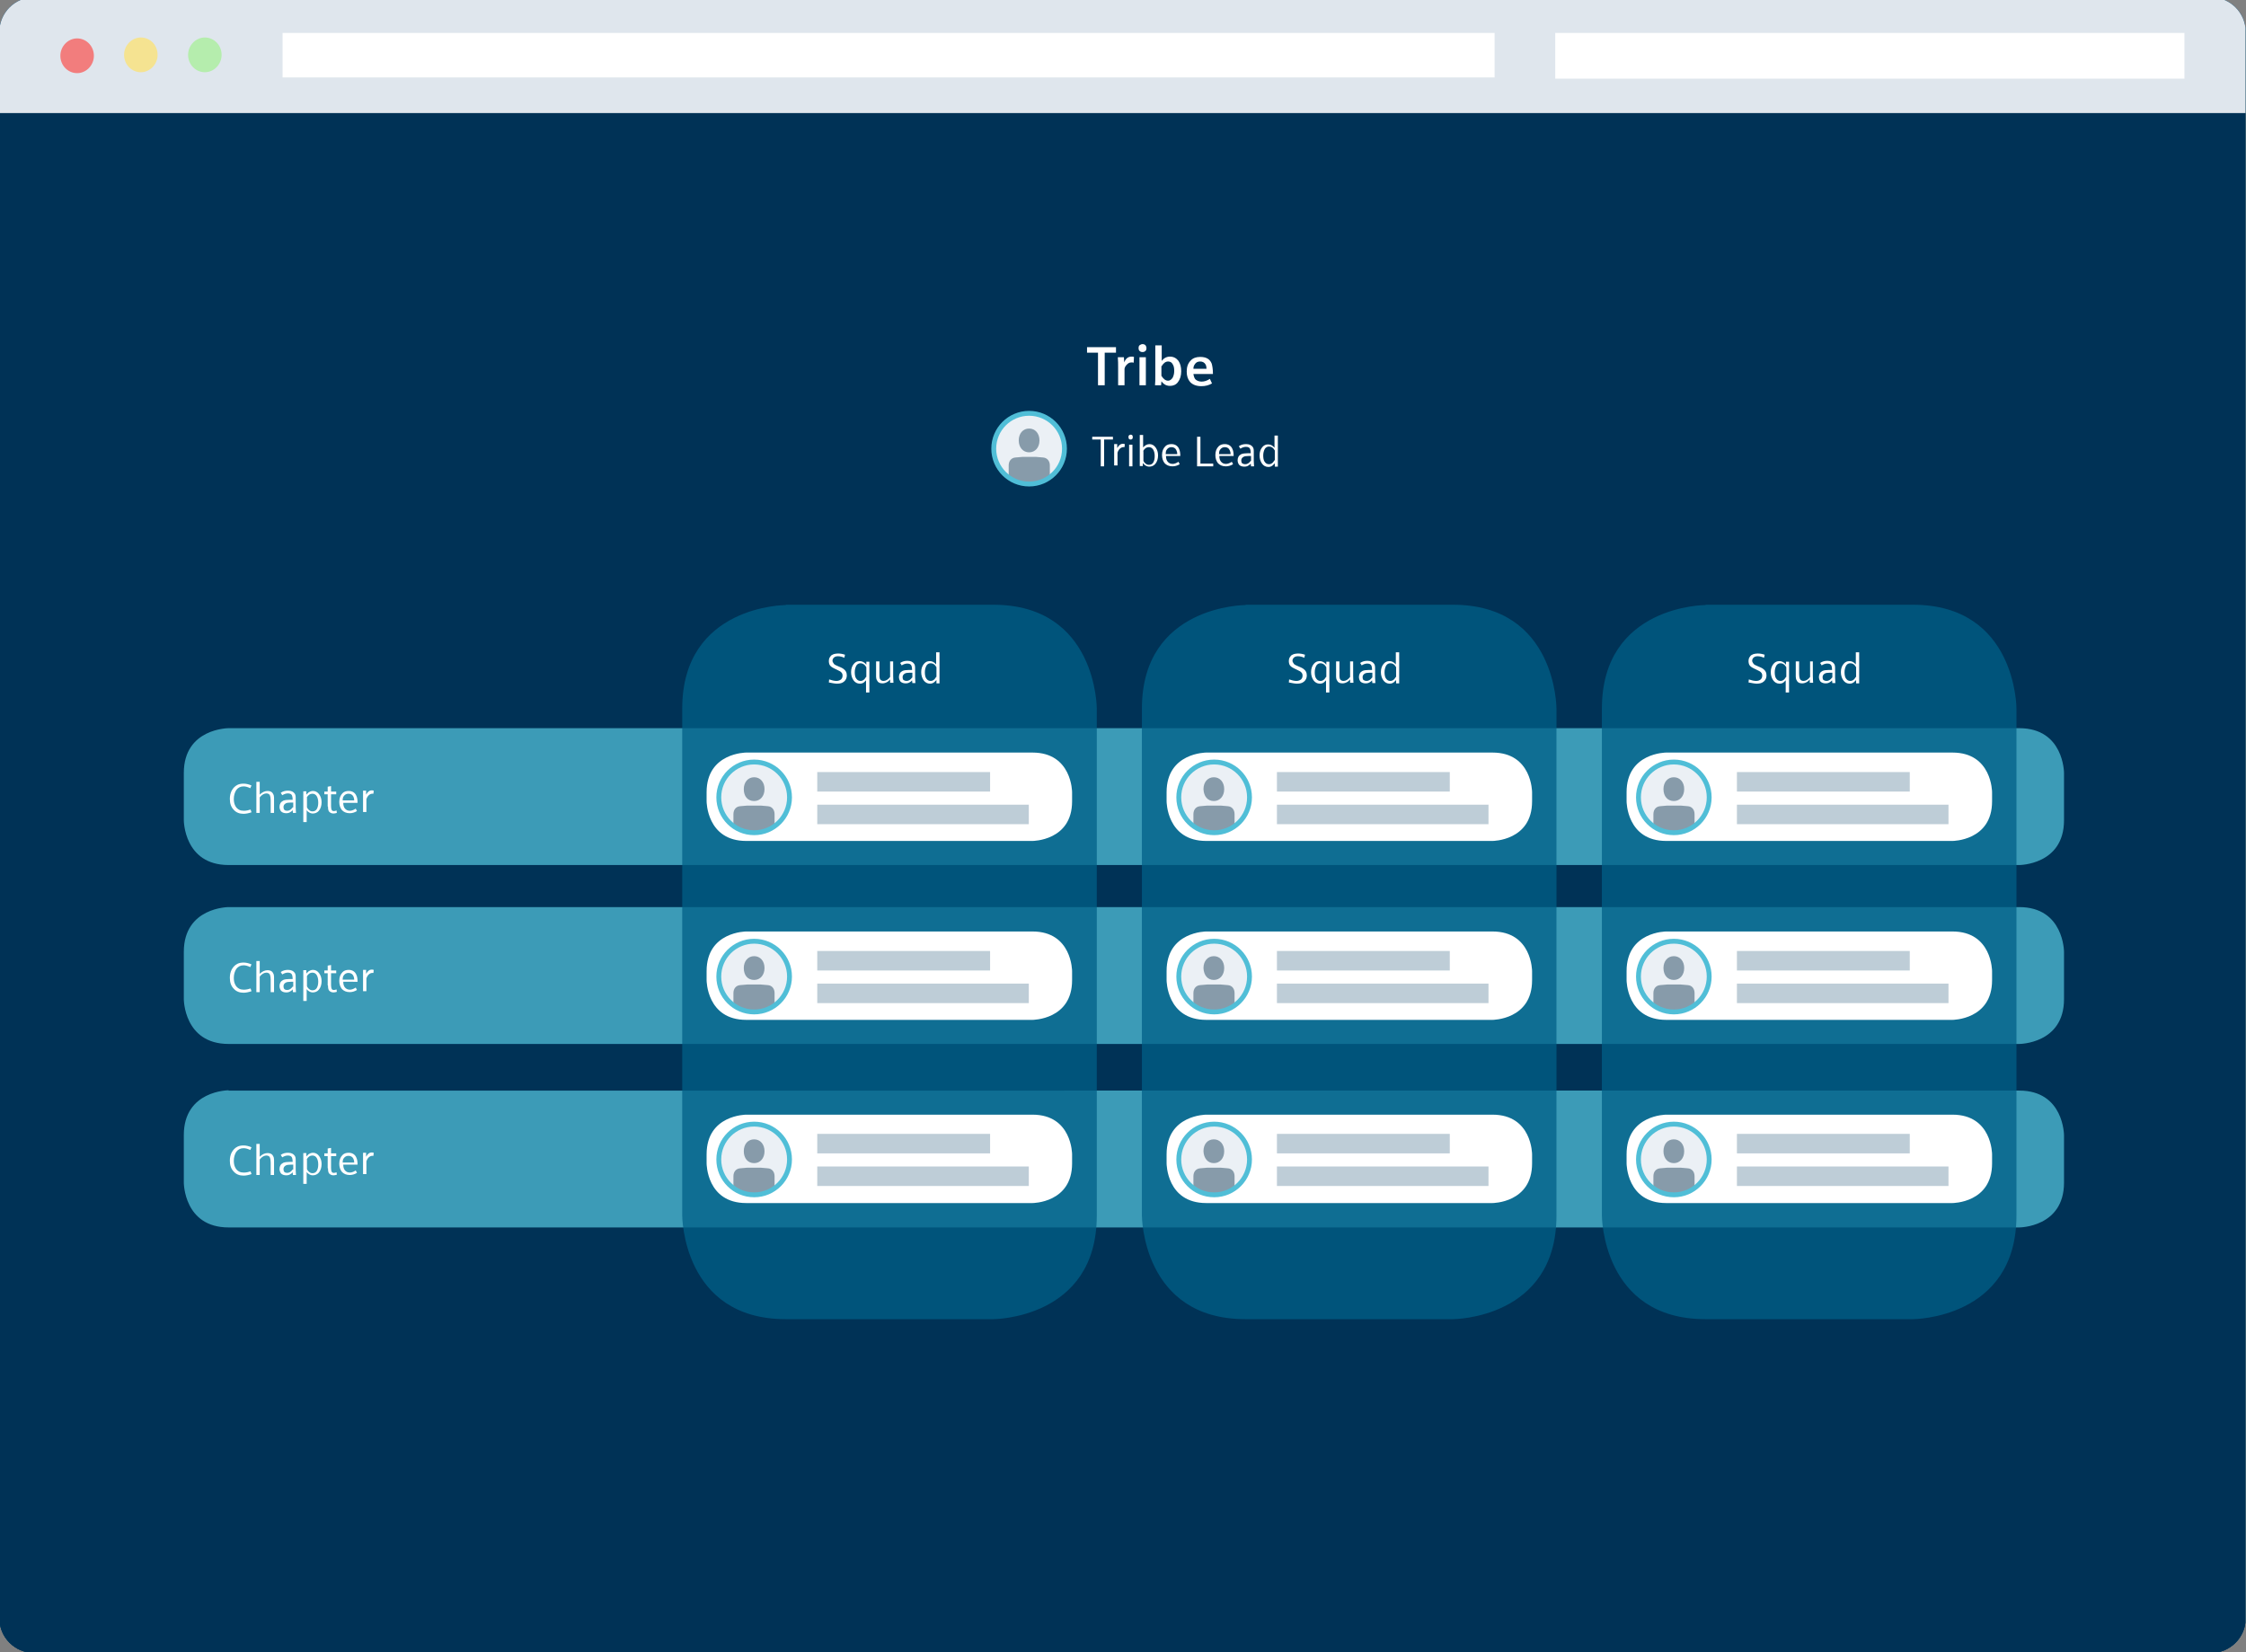 <?xml version="1.0" encoding="utf-8"?>
<!-- Generator: Adobe Illustrator 18.0.0, SVG Export Plug-In . SVG Version: 6.00 Build 0)  -->
<!DOCTYPE svg PUBLIC "-//W3C//DTD SVG 1.0//EN" "http://www.w3.org/TR/2001/REC-SVG-20010904/DTD/svg10.dtd">
<svg version="1.0" id="Ebene_1" xmlns="http://www.w3.org/2000/svg" xmlns:xlink="http://www.w3.org/1999/xlink" x="0px" y="0px"
	 viewBox="0.1 0 736.8 542" enable-background="new 0.1 0 736.8 542" xml:space="preserve">
<rect x="0.1" y="0" width="736.8" height="542" fill="#808080" stroke="none"/>
<g>
	<defs>
		<rect id="SVGID_1_" x="-0.1" y="-0.9" width="736.8" height="543.1"/>
	</defs>
	<clipPath id="SVGID_2_">
		<use xlink:href="#SVGID_1_"  overflow="visible"/>
	</clipPath>
	<g clip-path="url(#SVGID_2_)">
		<defs>
			<rect id="SVGID_3_" x="-0.1" y="-0.9" width="736.8" height="543.1"/>
		</defs>
		<clipPath id="SVGID_4_">
			<use xlink:href="#SVGID_3_"  overflow="visible"/>
		</clipPath>
		<path clip-path="url(#SVGID_4_)" fill="#004669" d="M725.4,542.3H11.3c-6.3,0-11.4-5.1-11.4-11.4V10.5C-0.1,4.2,5-0.9,11.3-0.9
			h714.1c6.3,0,11.4,5.1,11.4,11.4v520.4C736.8,537.2,731.7,542.3,725.4,542.3"/>
		<g opacity="0.65" clip-path="url(#SVGID_4_)">
			<g>
				<defs>
					<rect id="SVGID_5_" x="-9.1" y="-7.9" width="754.8" height="551.1"/>
				</defs>
				<clipPath id="SVGID_6_">
					<use xlink:href="#SVGID_5_"  overflow="visible"/>
				</clipPath>
				<path clip-path="url(#SVGID_6_)" fill="#00284C" d="M725.4,542.3H11.3c-6.3,0-11.4-5.1-11.4-11.4V10.5C-0.1,4.2,5-0.9,11.3-0.9
					h714.1c6.3,0,11.4,5.1,11.4,11.4v520.4C736.8,537.2,731.7,542.3,725.4,542.3"/>
			</g>
		</g>
		<path clip-path="url(#SVGID_4_)" fill="#DFE6ED" d="M736.8,37.1V10.5c0-6.3-5.1-11.4-11.4-11.4H11.3C5-0.9-0.1,4.2-0.1,10.5v26.6
			H736.8z"/>
	</g>
	<rect x="510.3" y="10.8" clip-path="url(#SVGID_2_)" fill="#FFFFFF" width="206.4" height="15"/>
	<rect x="92.8" y="10.8" clip-path="url(#SVGID_2_)" fill="#FFFFFF" width="397.6" height="14.6"/>
	<g clip-path="url(#SVGID_2_)">
		<defs>
			<rect id="SVGID_7_" x="-0.1" y="-0.9" width="736.8" height="543.1"/>
		</defs>
		<clipPath id="SVGID_8_">
			<use xlink:href="#SVGID_7_"  overflow="visible"/>
		</clipPath>
		<path clip-path="url(#SVGID_8_)" fill="#F27D7D" d="M30.9,18.3c0,3.1-2.5,5.7-5.5,5.7s-5.5-2.5-5.5-5.7c0-3.1,2.5-5.7,5.5-5.7
			S30.9,15.1,30.9,18.3"/>
		<path clip-path="url(#SVGID_8_)" fill="#F5E391" d="M51.8,18c0,3.1-2.5,5.7-5.5,5.7c-3,0-5.5-2.5-5.5-5.7c0-3.1,2.5-5.7,5.5-5.7
			C49.4,12.3,51.8,14.8,51.8,18"/>
		<path clip-path="url(#SVGID_8_)" fill="#B5EDAD" d="M72.8,18c0,3.1-2.5,5.7-5.5,5.7c-3,0-5.5-2.5-5.5-5.7c0-3.1,2.5-5.7,5.5-5.7
			C70.3,12.3,72.8,14.8,72.8,18"/>
		<path clip-path="url(#SVGID_8_)" fill="#004669" d="M725.4,542.3H11.3c-6.3,0-11.4-5.1-11.4-11.4V10.5C-0.1,4.2,5-0.9,11.3-0.9
			h714.1c6.3,0,11.4,5.1,11.4,11.4v520.4C736.8,537.2,731.7,542.3,725.4,542.3"/>
		<g opacity="0.65" clip-path="url(#SVGID_8_)">
			<g>
				<defs>
					<rect id="SVGID_9_" x="-9.1" y="-7.9" width="754.8" height="551.1"/>
				</defs>
				<clipPath id="SVGID_10_">
					<use xlink:href="#SVGID_9_"  overflow="visible"/>
				</clipPath>
				<path clip-path="url(#SVGID_10_)" fill="#00284C" d="M725.4,542.3H11.3c-6.3,0-11.4-5.1-11.4-11.4V10.5C-0.1,4.2,5-0.9,11.3-0.9
					h714.1c6.3,0,11.4,5.1,11.4,11.4v520.4C736.8,537.2,731.7,542.3,725.4,542.3"/>
			</g>
		</g>
		<path clip-path="url(#SVGID_8_)" fill="#DFE6ED" d="M736.8,37.1V10.5c0-6.3-5.1-11.4-11.4-11.4H11.3C5-0.9-0.1,4.2-0.1,10.5v26.6
			H736.8z"/>
	</g>
	<rect x="510.3" y="10.8" clip-path="url(#SVGID_2_)" fill="#FFFFFF" width="206.4" height="15"/>
	<rect x="92.8" y="10.8" clip-path="url(#SVGID_2_)" fill="#FFFFFF" width="397.6" height="14.6"/>
	<g clip-path="url(#SVGID_2_)">
		<defs>
			<rect id="SVGID_11_" x="-0.1" y="-0.9" width="736.8" height="543.1"/>
		</defs>
		<clipPath id="SVGID_12_">
			<use xlink:href="#SVGID_11_"  overflow="visible"/>
		</clipPath>
		<path clip-path="url(#SVGID_12_)" fill="#F27D7D" d="M30.9,18.3c0,3.1-2.5,5.7-5.5,5.7s-5.5-2.5-5.5-5.7c0-3.1,2.5-5.7,5.5-5.7
			S30.9,15.1,30.9,18.3"/>
		<path clip-path="url(#SVGID_12_)" fill="#F5E391" d="M51.8,18c0,3.1-2.5,5.7-5.5,5.7c-3,0-5.5-2.5-5.5-5.7c0-3.1,2.5-5.7,5.5-5.7
			C49.4,12.3,51.8,14.8,51.8,18"/>
		<path clip-path="url(#SVGID_12_)" fill="#B5EDAD" d="M72.8,18c0,3.1-2.5,5.7-5.5,5.7c-3,0-5.5-2.5-5.5-5.7c0-3.1,2.5-5.7,5.5-5.7
			C70.3,12.3,72.8,14.8,72.8,18"/>
		<g opacity="0.75" clip-path="url(#SVGID_12_)">
			<g>
				<defs>
					<rect id="SVGID_13_" x="51.4" y="231.9" width="634.9" height="53"/>
				</defs>
				<clipPath id="SVGID_14_">
					<use xlink:href="#SVGID_13_"  overflow="visible"/>
				</clipPath>
				<path clip-path="url(#SVGID_14_)" fill="#50BED7" d="M75.1,238.9c0,0-14.7,0-14.7,14.7v15.5c0,0,0,14.7,14.7,14.7h587.4
					c0,0,14.7,0,14.7-14.7v-15.5c0,0,0-14.7-14.7-14.7H75.1z"/>
			</g>
		</g>
		<g opacity="0.75" clip-path="url(#SVGID_12_)">
			<g>
				<defs>
					<rect id="SVGID_15_" x="51.4" y="290.6" width="634.9" height="53"/>
				</defs>
				<clipPath id="SVGID_16_">
					<use xlink:href="#SVGID_15_"  overflow="visible"/>
				</clipPath>
				<path clip-path="url(#SVGID_16_)" fill="#50BED7" d="M75.1,297.6c0,0-14.7,0-14.7,14.7v15.5c0,0,0,14.7,14.7,14.7h587.4
					c0,0,14.7,0,14.7-14.7v-15.5c0,0,0-14.7-14.7-14.7H75.1z"/>
			</g>
		</g>
		<g opacity="0.75" clip-path="url(#SVGID_12_)">
			<g>
				<defs>
					<rect id="SVGID_17_" x="51.4" y="350.7" width="634.9" height="53"/>
				</defs>
				<clipPath id="SVGID_18_">
					<use xlink:href="#SVGID_17_"  overflow="visible"/>
				</clipPath>
				<path clip-path="url(#SVGID_18_)" fill="#50BED7" d="M75.1,357.7c0,0-14.7,0-14.7,14.7V388c0,0,0,14.7,14.7,14.7h587.4
					c0,0,14.7,0,14.7-14.7v-15.5c0,0,0-14.7-14.7-14.7H75.1z"/>
			</g>
		</g>
		<path clip-path="url(#SVGID_12_)" fill="#FFFFFF" d="M120.3,266.7v-4.5c0.1-0.4,0.3-0.7,0.5-1c0.4-0.5,0.9-0.8,1.4-0.8
			c0.1,0,0.2,0,0.4,0l0.1-1c-0.2,0-0.4-0.1-0.5-0.1c-0.5,0-0.9,0.1-1.2,0.4c-0.3,0.2-0.5,0.6-0.8,1l0-1.3h-1l0,0.3
			c0,0.9,0,1.8,0,2.7v4H120.3z M112.5,262.6c0-0.5,0.1-1,0.3-1.3c0.4-0.6,0.9-0.9,1.6-0.9c0.7,0,1.3,0.3,1.6,0.9
			c0.2,0.4,0.3,0.8,0.3,1.3H112.5z M117.4,263.5c0-1-0.1-1.8-0.4-2.4c-0.4-1-1.3-1.6-2.5-1.6c-0.8,0-1.5,0.2-2,0.7
			c-0.7,0.7-1.1,1.6-1.1,2.9c0,1.1,0.3,1.9,0.8,2.6c0.6,0.7,1.5,1.1,2.6,1.1c0.8,0,1.6-0.2,2.4-0.7l-0.4-0.8
			c-0.6,0.4-1.3,0.7-1.9,0.7c-0.8,0-1.3-0.3-1.7-0.8c-0.3-0.4-0.5-1-0.5-1.8H117.4z M107.7,264.6c0,0.8,0.1,1.3,0.3,1.6
			c0.3,0.4,0.8,0.7,1.5,0.7c0.4,0,0.7-0.1,1.1-0.2l-0.1-0.8c-0.3,0.1-0.6,0.2-0.8,0.2c-0.4,0-0.7-0.1-0.8-0.4
			c-0.1-0.2-0.2-0.6-0.2-1.2v-3.9h1.7v-0.9h-1.7v-1.8l-1.1,0.2v1.6h-1.1v0.9h1.1V264.6z M100.7,261.7c0.5-0.9,1.1-1.3,1.9-1.3
			c0.6,0,1.1,0.3,1.4,0.8c0.3,0.5,0.5,1.2,0.5,2.1c0,0.8-0.1,1.4-0.4,2c-0.3,0.6-0.8,0.9-1.5,0.9c-0.5,0-0.9-0.2-1.3-0.6
			c-0.2-0.2-0.3-0.4-0.5-0.7V261.7z M100.7,269.8v-4c0.2,0.3,0.4,0.5,0.6,0.6c0.4,0.3,0.9,0.5,1.4,0.5c0.8,0,1.5-0.3,2-0.9
			c0.6-0.7,0.9-1.7,0.9-2.8c0-1.1-0.3-1.9-0.8-2.6c-0.5-0.7-1.2-1.1-2-1.1c-0.6,0-1,0.2-1.5,0.5c-0.2,0.2-0.4,0.4-0.7,0.7l0-1.1h-1
			l0,0.4c0,0.9,0,1.7,0,2.5v7.2H100.7z M96.1,264.9c-0.5,0.7-1.1,1.1-1.8,1.1c-0.4,0-0.7-0.1-0.9-0.3c-0.2-0.2-0.3-0.5-0.3-0.9
			c0-0.5,0.2-0.9,0.7-1.2c0.3-0.2,0.9-0.3,1.7-0.3c0.3,0,0.5,0,0.8,0V264.9z M96.2,266.7h1c0-0.5-0.1-1-0.1-1.8v-2.3
			c0-0.4,0-0.7,0-0.9c0-0.6-0.1-1-0.3-1.3c-0.4-0.6-1.1-1-2.2-1c-0.9,0-1.7,0.2-2.4,0.7l0.5,0.8c0.6-0.4,1.3-0.6,1.8-0.6
			c0.7,0,1.2,0.2,1.4,0.7c0.1,0.3,0.2,0.7,0.2,1.2v0.2c-0.5,0-0.9,0-1,0c-0.9,0-1.6,0.1-2.1,0.3c-0.8,0.4-1.2,1.1-1.2,2
			c0,0.6,0.2,1.1,0.5,1.5c0.4,0.4,1,0.6,1.7,0.6c0.5,0,1-0.1,1.4-0.4c0.2-0.1,0.5-0.3,0.7-0.6L96.2,266.7z M85.3,266.7v-5.1
			c0.7-0.9,1.5-1.3,2.2-1.3c0.6,0,1.1,0.3,1.2,0.8c0.1,0.3,0.2,0.8,0.2,1.5v4.1H90v-4.1c0-0.3,0-0.6,0-0.9c0-0.5-0.1-0.9-0.3-1.2
			c-0.3-0.7-1-1-1.8-1c-0.9,0-1.8,0.4-2.6,1.2v-4.2h-1.1v10.2H85.3z M80.1,266c-0.6,0-1.1-0.1-1.5-0.3c-0.6-0.3-1.1-0.8-1.4-1.5
			c-0.3-0.6-0.4-1.4-0.4-2.1c0-1.1,0.3-2.1,0.8-2.9c0.6-0.8,1.4-1.2,2.4-1.2c0.7,0,1.4,0.2,2.2,0.6l0.4-0.9
			c-0.9-0.4-1.8-0.6-2.6-0.6c-0.7,0-1.4,0.1-2,0.4c-0.8,0.4-1.4,1-1.9,1.9c-0.4,0.8-0.6,1.7-0.6,2.7c0,1.5,0.4,2.7,1.3,3.6
			c0.8,0.9,1.9,1.3,3.2,1.3c0.8,0,1.7-0.2,2.6-0.5l-0.3-0.9C81.7,265.8,80.9,266,80.1,266"/>
		<path clip-path="url(#SVGID_12_)" fill="#FFFFFF" d="M120.3,325.5V321c0.1-0.4,0.3-0.7,0.5-1c0.4-0.5,0.9-0.8,1.4-0.8
			c0.1,0,0.2,0,0.4,0l0.1-1c-0.2,0-0.4-0.1-0.5-0.1c-0.5,0-0.9,0.1-1.2,0.4c-0.3,0.2-0.5,0.6-0.8,1l0-1.3h-1l0,0.3
			c0,0.9,0,1.8,0,2.7v4H120.3z M112.5,321.4c0-0.5,0.1-1,0.3-1.3c0.4-0.6,0.9-0.9,1.6-0.9c0.7,0,1.3,0.3,1.6,0.9
			c0.2,0.4,0.3,0.8,0.3,1.3H112.5z M117.4,322.2c0-1-0.1-1.8-0.4-2.4c-0.4-1-1.3-1.6-2.5-1.6c-0.8,0-1.5,0.2-2,0.7
			c-0.7,0.7-1.1,1.6-1.1,2.9c0,1.1,0.3,1.9,0.8,2.6c0.6,0.7,1.5,1.1,2.6,1.1c0.8,0,1.6-0.2,2.4-0.7l-0.4-0.8
			c-0.6,0.4-1.3,0.7-1.9,0.7c-0.8,0-1.3-0.3-1.7-0.8c-0.3-0.4-0.5-1-0.5-1.8H117.4z M107.7,323.3c0,0.8,0.1,1.3,0.3,1.6
			c0.3,0.4,0.8,0.7,1.5,0.7c0.4,0,0.7-0.1,1.1-0.2l-0.1-0.8c-0.3,0.1-0.6,0.2-0.8,0.2c-0.4,0-0.7-0.1-0.8-0.4
			c-0.1-0.2-0.2-0.6-0.2-1.2v-3.9h1.7v-0.9h-1.7v-1.8l-1.1,0.2v1.6h-1.1v0.9h1.1V323.3z M100.7,320.4c0.5-0.9,1.1-1.3,1.9-1.3
			c0.6,0,1.1,0.3,1.4,0.8c0.3,0.5,0.5,1.2,0.5,2.1c0,0.8-0.1,1.4-0.4,2c-0.3,0.6-0.8,0.9-1.5,0.9c-0.5,0-0.9-0.2-1.3-0.6
			c-0.2-0.2-0.3-0.4-0.5-0.7V320.4z M100.7,328.5v-4c0.2,0.3,0.4,0.5,0.6,0.6c0.4,0.3,0.9,0.5,1.4,0.5c0.8,0,1.5-0.3,2-0.9
			c0.6-0.7,0.9-1.7,0.9-2.8c0-1.1-0.3-1.9-0.8-2.6c-0.5-0.7-1.2-1.1-2-1.1c-0.6,0-1,0.2-1.5,0.5c-0.2,0.2-0.4,0.4-0.7,0.7l0-1.1h-1
			l0,0.4c0,0.9,0,1.7,0,2.5v7.2H100.7z M96.1,323.7c-0.5,0.7-1.1,1.1-1.8,1.1c-0.4,0-0.7-0.1-0.9-0.3c-0.2-0.2-0.3-0.5-0.3-0.9
			c0-0.5,0.2-0.9,0.7-1.2c0.3-0.2,0.9-0.3,1.7-0.3c0.3,0,0.5,0,0.8,0V323.7z M96.2,325.5h1c0-0.5-0.1-1-0.1-1.8v-2.3
			c0-0.4,0-0.7,0-0.9c0-0.6-0.1-1-0.3-1.3c-0.4-0.6-1.1-1-2.2-1c-0.9,0-1.7,0.2-2.4,0.7l0.5,0.8c0.6-0.4,1.3-0.6,1.8-0.6
			c0.7,0,1.2,0.2,1.4,0.7c0.1,0.3,0.2,0.7,0.2,1.2v0.2c-0.5,0-0.9,0-1,0c-0.9,0-1.6,0.1-2.1,0.3c-0.8,0.4-1.2,1.1-1.2,2
			c0,0.6,0.2,1.1,0.5,1.5c0.4,0.4,1,0.6,1.7,0.6c0.5,0,1-0.1,1.4-0.4c0.2-0.1,0.5-0.3,0.7-0.6L96.2,325.5z M85.3,325.5v-5.1
			c0.7-0.9,1.5-1.3,2.2-1.3c0.6,0,1.1,0.3,1.2,0.8c0.1,0.3,0.2,0.8,0.2,1.5v4.1H90v-4.1c0-0.3,0-0.6,0-0.9c0-0.5-0.1-0.9-0.3-1.2
			c-0.3-0.7-1-1-1.8-1c-0.9,0-1.8,0.4-2.6,1.2v-4.2h-1.1v10.2H85.3z M80.1,324.7c-0.6,0-1.1-0.1-1.5-0.3c-0.6-0.3-1.1-0.8-1.4-1.5
			c-0.3-0.6-0.4-1.4-0.4-2.1c0-1.1,0.3-2.1,0.8-2.9c0.6-0.8,1.4-1.2,2.4-1.2c0.7,0,1.4,0.2,2.2,0.6l0.4-0.9
			c-0.9-0.4-1.8-0.6-2.6-0.6c-0.7,0-1.4,0.1-2,0.4c-0.8,0.4-1.4,1-1.9,1.9c-0.4,0.8-0.6,1.7-0.6,2.7c0,1.5,0.4,2.7,1.3,3.6
			c0.8,0.9,1.9,1.3,3.2,1.3c0.8,0,1.7-0.2,2.6-0.5l-0.3-0.9C81.7,324.5,80.9,324.7,80.1,324.7"/>
		<path clip-path="url(#SVGID_12_)" fill="#FFFFFF" d="M120.3,385.5V381c0.1-0.4,0.3-0.7,0.5-1c0.4-0.5,0.9-0.8,1.4-0.8
			c0.1,0,0.2,0,0.4,0l0.1-1c-0.2,0-0.4-0.1-0.5-0.1c-0.5,0-0.9,0.1-1.2,0.4c-0.3,0.2-0.5,0.6-0.8,1l0-1.3h-1l0,0.3
			c0,0.9,0,1.8,0,2.7v4H120.3z M112.5,381.4c0-0.5,0.1-1,0.3-1.3c0.4-0.6,0.9-0.9,1.6-0.9c0.7,0,1.3,0.3,1.6,0.9
			c0.2,0.4,0.3,0.8,0.3,1.3H112.5z M117.4,382.2c0-1-0.1-1.8-0.4-2.4c-0.4-1-1.3-1.6-2.5-1.6c-0.8,0-1.5,0.2-2,0.7
			c-0.7,0.7-1.1,1.6-1.1,2.9c0,1.1,0.3,1.9,0.8,2.6c0.6,0.7,1.5,1.1,2.6,1.1c0.8,0,1.6-0.2,2.4-0.7l-0.4-0.8
			c-0.6,0.4-1.3,0.7-1.9,0.7c-0.8,0-1.3-0.3-1.7-0.8c-0.3-0.4-0.5-1-0.5-1.8H117.4z M107.7,383.3c0,0.8,0.1,1.3,0.3,1.6
			c0.3,0.4,0.8,0.7,1.5,0.7c0.4,0,0.7-0.1,1.1-0.2l-0.1-0.8c-0.3,0.1-0.6,0.2-0.8,0.2c-0.4,0-0.7-0.1-0.8-0.4
			c-0.1-0.2-0.2-0.6-0.2-1.2v-3.9h1.7v-0.9h-1.7v-1.8l-1.1,0.2v1.6h-1.1v0.9h1.1V383.3z M100.7,380.4c0.5-0.9,1.1-1.3,1.9-1.3
			c0.6,0,1.1,0.3,1.4,0.8c0.3,0.5,0.5,1.2,0.5,2.1c0,0.8-0.1,1.4-0.4,2c-0.3,0.6-0.8,0.9-1.5,0.9c-0.5,0-0.9-0.2-1.3-0.6
			c-0.2-0.2-0.3-0.4-0.5-0.7V380.4z M100.7,388.5v-4c0.2,0.3,0.4,0.5,0.6,0.6c0.4,0.3,0.9,0.5,1.4,0.5c0.8,0,1.5-0.3,2-0.9
			c0.6-0.7,0.9-1.7,0.9-2.8c0-1.1-0.3-1.9-0.8-2.6c-0.5-0.7-1.2-1.1-2-1.1c-0.6,0-1,0.2-1.5,0.5c-0.2,0.2-0.4,0.4-0.7,0.7l0-1.1h-1
			l0,0.4c0,0.9,0,1.7,0,2.5v7.2H100.7z M96.1,383.7c-0.5,0.7-1.1,1.1-1.8,1.1c-0.4,0-0.7-0.1-0.9-0.3c-0.2-0.2-0.3-0.5-0.3-0.9
			c0-0.5,0.2-0.9,0.7-1.2c0.3-0.2,0.9-0.3,1.7-0.3c0.3,0,0.5,0,0.8,0V383.7z M96.2,385.5h1c0-0.5-0.1-1-0.1-1.8v-2.3
			c0-0.4,0-0.7,0-0.9c0-0.6-0.1-1-0.3-1.3c-0.4-0.6-1.1-1-2.2-1c-0.9,0-1.7,0.2-2.4,0.7l0.5,0.8c0.6-0.4,1.3-0.6,1.8-0.6
			c0.7,0,1.2,0.2,1.4,0.7c0.1,0.3,0.2,0.7,0.2,1.2v0.2c-0.5,0-0.9,0-1,0c-0.9,0-1.6,0.1-2.1,0.3c-0.8,0.4-1.2,1.1-1.2,2
			c0,0.6,0.2,1.1,0.5,1.5c0.4,0.4,1,0.6,1.7,0.6c0.5,0,1-0.1,1.4-0.4c0.2-0.1,0.5-0.3,0.7-0.6L96.2,385.5z M85.3,385.5v-5.1
			c0.7-0.9,1.5-1.3,2.2-1.3c0.6,0,1.1,0.3,1.2,0.8c0.1,0.3,0.2,0.8,0.2,1.5v4.1H90v-4.1c0-0.3,0-0.6,0-0.9c0-0.5-0.1-0.9-0.3-1.2
			c-0.3-0.7-1-1-1.8-1c-0.9,0-1.8,0.4-2.6,1.2v-4.2h-1.1v10.2H85.3z M80.1,384.7c-0.6,0-1.1-0.1-1.5-0.3c-0.6-0.3-1.1-0.8-1.4-1.5
			c-0.3-0.6-0.4-1.4-0.4-2.1c0-1.1,0.3-2.1,0.8-2.9c0.6-0.8,1.4-1.2,2.4-1.2c0.7,0,1.4,0.2,2.2,0.6l0.4-0.9
			c-0.9-0.4-1.8-0.6-2.6-0.6c-0.7,0-1.4,0.1-2,0.4c-0.8,0.4-1.4,1-1.9,1.9c-0.4,0.8-0.6,1.7-0.6,2.7c0,1.5,0.4,2.7,1.3,3.6
			c0.8,0.9,1.9,1.3,3.2,1.3c0.8,0,1.7-0.2,2.6-0.5l-0.3-0.9C81.7,384.5,80.9,384.7,80.1,384.7"/>
		<g opacity="0.75" clip-path="url(#SVGID_12_)">
			<g>
				<defs>
					<rect id="SVGID_19_" x="214.9" y="191.5" width="153.9" height="242.2"/>
				</defs>
				<clipPath id="SVGID_20_">
					<use xlink:href="#SVGID_19_"  overflow="visible"/>
				</clipPath>
				<path clip-path="url(#SVGID_20_)" fill="#005F87" d="M257.9,198.5c0,0-34,0-34,34v166.3c0,0,0,34,34,34h68c0,0,34,0,34-34V232.4
					c0,0,0-34-34-34H257.9z"/>
			</g>
		</g>
		<path clip-path="url(#SVGID_12_)" fill="#FFFFFF" d="M307.2,222.1c-0.2,0.3-0.4,0.6-0.5,0.7c-0.4,0.4-0.8,0.6-1.3,0.6
			c-0.7,0-1.1-0.3-1.5-0.9c-0.3-0.5-0.4-1.2-0.4-2c0-0.8,0.2-1.5,0.5-2.1c0.3-0.5,0.8-0.8,1.4-0.8c0.8,0,1.4,0.4,1.9,1.3V222.1z
			 M307.2,218c-0.6-0.7-1.2-1.1-2.1-1.1c-0.8,0-1.4,0.3-1.9,0.9c-0.6,0.7-0.9,1.6-0.9,2.7c0,1.1,0.3,2,0.8,2.7
			c0.5,0.7,1.2,1.1,2.1,1.1c0.6,0,1-0.2,1.4-0.5c0.2-0.2,0.4-0.4,0.7-0.7l0,1.1h1l0-0.3c0-0.9,0-1.7,0-2.3v-7.6h-1.1V218z
			 M299.3,222.3c-0.5,0.7-1.1,1.1-1.8,1.1c-0.4,0-0.7-0.1-1-0.3c-0.2-0.2-0.3-0.5-0.3-0.9c0-0.5,0.2-0.9,0.7-1.2
			c0.3-0.2,0.9-0.3,1.7-0.3c0.3,0,0.5,0,0.8,0V222.3z M299.4,224.1h1c0-0.5-0.1-1-0.1-1.8V220c0-0.4,0-0.7,0-0.9
			c0-0.6-0.1-1-0.3-1.3c-0.4-0.6-1.1-1-2.2-1c-0.9,0-1.7,0.2-2.4,0.7l0.5,0.8c0.6-0.4,1.3-0.6,1.8-0.6c0.7,0,1.2,0.2,1.4,0.7
			c0.1,0.3,0.2,0.7,0.2,1.2v0.2c-0.5,0-0.9,0-1,0c-0.9,0-1.6,0.1-2.1,0.3c-0.8,0.4-1.2,1.1-1.2,2c0,0.6,0.2,1.1,0.5,1.5
			c0.4,0.4,1,0.6,1.7,0.6c0.5,0,1-0.1,1.4-0.4c0.2-0.1,0.5-0.3,0.7-0.6L299.4,224.1z M292.1,217v5.1c-0.7,0.9-1.4,1.3-2.2,1.3
			c-0.6,0-1-0.3-1.2-0.8c-0.1-0.3-0.1-0.8-0.1-1.5V217h-1.1v4.1c0,0.3,0,0.6,0,0.9c0,0.5,0.1,0.9,0.3,1.2c0.3,0.7,0.9,1,1.8,1
			c0.6,0,1.2-0.2,1.8-0.6c0.2-0.2,0.5-0.4,0.7-0.7l0,1.1h1.1c0-0.4-0.1-1.2-0.1-2.3V217H292.1z M284.2,222.1
			c-0.2,0.3-0.4,0.6-0.5,0.7c-0.4,0.4-0.8,0.6-1.3,0.6c-0.7,0-1.1-0.3-1.5-0.9c-0.3-0.5-0.4-1.2-0.4-2c0-0.8,0.2-1.5,0.5-2.1
			c0.3-0.5,0.8-0.8,1.4-0.8c0.7,0,1.4,0.4,1.9,1.3V222.1z M284.3,218.1c-0.2-0.3-0.5-0.6-0.7-0.7c-0.4-0.3-0.9-0.5-1.5-0.5
			c-0.8,0-1.4,0.3-1.9,0.9c-0.6,0.7-0.9,1.6-0.9,2.7c0,1.1,0.3,2,0.8,2.7c0.5,0.7,1.2,1.1,2.1,1.1c0.6,0,1.1-0.2,1.4-0.5
			c0.2-0.2,0.4-0.4,0.6-0.6v4h1.1v-7.2c0-0.8,0-1.6,0-2.5l0-0.4h-1L284.3,218.1z M274.7,224.3c1,0,1.7-0.2,2.3-0.7
			c0.6-0.5,0.9-1.2,0.9-2c0-1-0.4-1.7-1.3-2.3c-0.3-0.2-0.8-0.4-1.5-0.7c-0.3-0.1-0.6-0.3-0.9-0.4c-0.2-0.1-0.5-0.3-0.6-0.5
			c-0.2-0.3-0.4-0.6-0.4-0.9c0-0.5,0.2-0.8,0.5-1.1c0.4-0.3,0.8-0.4,1.3-0.4c0.7,0,1.4,0.2,2.1,0.5l0.2-1c-0.9-0.3-1.6-0.4-2.3-0.4
			c-0.5,0-1,0.1-1.4,0.2c-0.5,0.2-0.9,0.4-1.1,0.8c-0.4,0.4-0.5,1-0.5,1.6c0,0.4,0.1,0.7,0.2,1c0.2,0.4,0.5,0.7,1,1
			c0.2,0.1,0.7,0.4,1.4,0.7c0.8,0.4,1.3,0.6,1.5,0.9c0.3,0.3,0.4,0.6,0.4,1.1c0,0.5-0.2,0.9-0.5,1.2c-0.4,0.3-0.9,0.5-1.5,0.5
			c-0.7,0-1.5-0.2-2.4-0.5l-0.1,1C273.1,224.1,273.9,224.3,274.7,224.3"/>
		<path clip-path="url(#SVGID_12_)" fill="#FFFFFF" d="M244.9,305.6c0,0-13,0-13,13v3c0,0,0,13,13,13h93.9c0,0,13,0,13-13v-3
			c0,0,0-13-13-13H244.9z"/>
	</g>
	<rect x="268.2" y="312" clip-path="url(#SVGID_2_)" fill="#BECDD7" width="56.7" height="6.4"/>
	<rect x="268.2" y="322.7" clip-path="url(#SVGID_2_)" fill="#BECDD7" width="69.4" height="6.4"/>
	<g clip-path="url(#SVGID_2_)">
		<defs>
			<rect id="SVGID_21_" x="-0.1" y="-0.9" width="736.8" height="543.1"/>
		</defs>
		<clipPath id="SVGID_22_">
			<use xlink:href="#SVGID_21_"  overflow="visible"/>
		</clipPath>
		<path clip-path="url(#SVGID_22_)" fill="#EBF0F5" d="M247.5,332c6.4,0,11.6-5.2,11.6-11.6c0-6.4-5.2-11.6-11.6-11.6
			c-6.4,0-11.6,5.2-11.6,11.6C235.9,326.8,241.1,332,247.5,332"/>
	</g>
	<g clip-path="url(#SVGID_2_)">
		<defs>
			<path id="SVGID_23_" d="M235.9,320.4c0,6.4,5.2,11.6,11.6,11.6c6.4,0,11.6-5.2,11.6-11.6s-5.2-11.6-11.6-11.6
				C241.1,308.8,235.9,314,235.9,320.4"/>
		</defs>
		<clipPath id="SVGID_24_">
			<use xlink:href="#SVGID_23_"  overflow="visible"/>
		</clipPath>
		<path clip-path="url(#SVGID_24_)" fill="#879BAA" d="M247.5,321.5c2,0,3.4-1.6,3.4-3.9c0-2.3-1.4-3.9-3.4-3.9
			c-2,0-3.4,1.6-3.4,3.9C244.1,320,245.4,321.5,247.5,321.5"/>
		<path clip-path="url(#SVGID_24_)" fill="#879BAA" d="M245.2,323L245.2,323L245.2,323l-2.3,0.2l0,0c-1.3,0.1-2.2,1.1-2.2,2.6
			c0,0,0,0,0,0v6.7h6.3h0.9h6.3v-6.7c0,0,0,0,0,0c0-1.5-0.9-2.5-2.2-2.6l0,0l-2.3-0.2v0l0,0H245.2z"/>
	</g>
	<g clip-path="url(#SVGID_2_)">
		<defs>
			<rect id="SVGID_25_" x="-0.1" y="-0.9" width="736.8" height="543.1"/>
		</defs>
		<clipPath id="SVGID_26_">
			<use xlink:href="#SVGID_25_"  overflow="visible"/>
		</clipPath>
		<circle clip-path="url(#SVGID_26_)" fill="none" stroke="#50BED7" stroke-width="1.599" cx="247.5" cy="320.4" r="11.6"/>
		<path clip-path="url(#SVGID_26_)" fill="#FFFFFF" d="M244.9,365.7c0,0-13,0-13,13v3c0,0,0,13,13,13h93.9c0,0,13,0,13-13v-3
			c0,0,0-13-13-13H244.9z"/>
	</g>
	<rect x="268.2" y="372" clip-path="url(#SVGID_2_)" fill="#BECDD7" width="56.7" height="6.4"/>
	<rect x="268.2" y="382.7" clip-path="url(#SVGID_2_)" fill="#BECDD7" width="69.4" height="6.4"/>
	<g clip-path="url(#SVGID_2_)">
		<defs>
			<rect id="SVGID_27_" x="-0.1" y="-0.9" width="736.8" height="543.1"/>
		</defs>
		<clipPath id="SVGID_28_">
			<use xlink:href="#SVGID_27_"  overflow="visible"/>
		</clipPath>
		<path clip-path="url(#SVGID_28_)" fill="#EBF0F5" d="M247.5,392c6.4,0,11.6-5.2,11.6-11.6c0-6.4-5.2-11.6-11.6-11.6
			c-6.4,0-11.6,5.2-11.6,11.6C235.9,386.8,241.1,392,247.5,392"/>
	</g>
	<g clip-path="url(#SVGID_2_)">
		<defs>
			<path id="SVGID_29_" d="M235.9,380.4c0,6.4,5.2,11.6,11.6,11.6c6.4,0,11.6-5.2,11.6-11.6c0-6.4-5.2-11.6-11.6-11.6
				C241.1,368.8,235.9,374,235.9,380.4"/>
		</defs>
		<clipPath id="SVGID_30_">
			<use xlink:href="#SVGID_29_"  overflow="visible"/>
		</clipPath>
		<path clip-path="url(#SVGID_30_)" fill="#879BAA" d="M247.5,381.6c2,0,3.4-1.6,3.4-3.9c0-2.3-1.4-3.9-3.4-3.9
			c-2,0-3.4,1.5-3.4,3.9C244.1,380,245.4,381.6,247.5,381.6"/>
		<path clip-path="url(#SVGID_30_)" fill="#879BAA" d="M245.2,383.1L245.2,383.1L245.2,383.1l-2.3,0.2l0,0c-1.3,0.1-2.2,1.1-2.2,2.6
			c0,0,0,0,0,0v6.7h6.3h0.9h6.3v-6.7c0,0,0,0,0,0c0-1.5-0.9-2.5-2.2-2.6l0,0l-2.3-0.2v0l0,0H245.2z"/>
	</g>
	<g clip-path="url(#SVGID_2_)">
		<defs>
			<rect id="SVGID_31_" x="-0.1" y="-0.9" width="736.8" height="543.1"/>
		</defs>
		<clipPath id="SVGID_32_">
			<use xlink:href="#SVGID_31_"  overflow="visible"/>
		</clipPath>
		<circle clip-path="url(#SVGID_32_)" fill="none" stroke="#50BED7" stroke-width="1.599" cx="247.5" cy="380.4" r="11.6"/>
		<g opacity="0.75" clip-path="url(#SVGID_32_)">
			<g>
				<defs>
					<rect id="SVGID_33_" x="365.8" y="191.5" width="153.9" height="242.2"/>
				</defs>
				<clipPath id="SVGID_34_">
					<use xlink:href="#SVGID_33_"  overflow="visible"/>
				</clipPath>
				<path clip-path="url(#SVGID_34_)" fill="#005F87" d="M408.7,198.5c0,0-34,0-34,34v166.3c0,0,0,34,34,34h68c0,0,34,0,34-34V232.4
					c0,0,0-34-34-34H408.7z"/>
			</g>
		</g>
		<path clip-path="url(#SVGID_32_)" fill="#FFFFFF" d="M458,222.1c-0.2,0.3-0.4,0.6-0.5,0.7c-0.4,0.4-0.8,0.6-1.3,0.6
			c-0.7,0-1.1-0.3-1.5-0.9c-0.3-0.5-0.4-1.2-0.4-2c0-0.8,0.2-1.5,0.5-2.1c0.3-0.5,0.8-0.8,1.4-0.8c0.8,0,1.4,0.4,1.9,1.3V222.1z
			 M458,218c-0.6-0.7-1.2-1.1-2.1-1.1c-0.8,0-1.4,0.3-1.9,0.9c-0.6,0.7-0.9,1.6-0.9,2.7c0,1.1,0.3,2,0.8,2.7
			c0.5,0.7,1.2,1.1,2.1,1.1c0.6,0,1-0.2,1.4-0.5c0.2-0.2,0.4-0.4,0.7-0.7l0,1.1h1l0-0.3c0-0.9,0-1.7,0-2.3v-7.6H458V218z
			 M450.2,222.3c-0.5,0.7-1.1,1.1-1.8,1.1c-0.4,0-0.7-0.1-1-0.3c-0.2-0.2-0.3-0.5-0.3-0.9c0-0.5,0.2-0.9,0.7-1.2
			c0.3-0.2,0.9-0.3,1.7-0.3c0.3,0,0.5,0,0.8,0V222.3z M450.3,224.1h1c0-0.5-0.1-1-0.1-1.8V220c0-0.4,0-0.7,0-0.9
			c0-0.6-0.1-1-0.3-1.3c-0.4-0.6-1.1-1-2.2-1c-0.9,0-1.7,0.2-2.4,0.7l0.5,0.8c0.6-0.4,1.3-0.6,1.8-0.6c0.7,0,1.2,0.2,1.4,0.7
			c0.1,0.3,0.2,0.7,0.2,1.2v0.2c-0.5,0-0.9,0-1,0c-0.9,0-1.6,0.1-2.1,0.3c-0.8,0.4-1.2,1.1-1.2,2c0,0.6,0.2,1.1,0.5,1.5
			c0.4,0.4,1,0.6,1.7,0.6c0.5,0,1-0.1,1.4-0.4c0.2-0.1,0.5-0.3,0.7-0.6L450.3,224.1z M443,217v5.1c-0.7,0.9-1.4,1.3-2.2,1.3
			c-0.6,0-1-0.3-1.2-0.8c-0.1-0.3-0.1-0.8-0.1-1.5V217h-1.1v4.1c0,0.3,0,0.6,0,0.9c0,0.5,0.1,0.9,0.3,1.2c0.3,0.7,0.9,1,1.8,1
			c0.6,0,1.2-0.2,1.8-0.6c0.2-0.2,0.5-0.4,0.7-0.7l0,1.1h1.1c0-0.4-0.1-1.2-0.1-2.3V217H443z M435.1,222.1c-0.2,0.3-0.4,0.6-0.5,0.7
			c-0.4,0.4-0.8,0.6-1.3,0.6c-0.7,0-1.1-0.3-1.5-0.9c-0.3-0.5-0.4-1.2-0.4-2c0-0.8,0.2-1.5,0.5-2.1c0.3-0.5,0.8-0.8,1.4-0.8
			c0.7,0,1.4,0.4,1.9,1.3V222.1z M435.2,218.1c-0.2-0.3-0.5-0.6-0.7-0.7c-0.4-0.3-0.9-0.5-1.5-0.5c-0.8,0-1.4,0.3-1.9,0.9
			c-0.6,0.7-0.9,1.6-0.9,2.7c0,1.1,0.3,2,0.8,2.7c0.5,0.7,1.2,1.1,2.1,1.1c0.6,0,1.1-0.2,1.4-0.5c0.2-0.2,0.4-0.4,0.6-0.6v4h1.1
			v-7.2c0-0.8,0-1.6,0-2.5l0-0.4h-1L435.2,218.1z M425.6,224.3c1,0,1.7-0.2,2.3-0.7c0.6-0.5,0.9-1.2,0.9-2c0-1-0.4-1.7-1.3-2.3
			c-0.3-0.2-0.8-0.4-1.5-0.7c-0.3-0.1-0.6-0.3-0.9-0.4c-0.2-0.1-0.5-0.3-0.6-0.5c-0.2-0.3-0.4-0.6-0.4-0.9c0-0.5,0.2-0.8,0.5-1.1
			c0.4-0.3,0.8-0.4,1.3-0.4c0.7,0,1.4,0.2,2.1,0.5l0.2-1c-0.9-0.3-1.6-0.4-2.3-0.4c-0.5,0-1,0.1-1.4,0.2c-0.5,0.2-0.9,0.4-1.1,0.8
			c-0.4,0.4-0.5,1-0.5,1.6c0,0.4,0.1,0.7,0.2,1c0.2,0.4,0.5,0.7,1,1c0.2,0.1,0.7,0.4,1.4,0.7c0.8,0.4,1.3,0.6,1.5,0.9
			c0.3,0.3,0.4,0.6,0.4,1.1c0,0.5-0.2,0.9-0.5,1.2c-0.4,0.3-0.9,0.5-1.5,0.5c-0.7,0-1.5-0.2-2.4-0.5l-0.1,1
			C424,224.1,424.8,224.3,425.6,224.3"/>
		<path clip-path="url(#SVGID_32_)" fill="#FFFFFF" d="M395.8,246.9c0,0-13,0-13,13v3c0,0,0,13,13,13h93.9c0,0,13,0,13-13v-3
			c0,0,0-13-13-13H395.8z"/>
	</g>
	<rect x="419" y="253.3" clip-path="url(#SVGID_2_)" fill="#BECDD7" width="56.7" height="6.4"/>
	<rect x="419" y="264" clip-path="url(#SVGID_2_)" fill="#BECDD7" width="69.4" height="6.4"/>
	<g clip-path="url(#SVGID_2_)">
		<defs>
			<rect id="SVGID_35_" x="-0.1" y="-0.9" width="736.8" height="543.1"/>
		</defs>
		<clipPath id="SVGID_36_">
			<use xlink:href="#SVGID_35_"  overflow="visible"/>
		</clipPath>
		<path clip-path="url(#SVGID_36_)" fill="#EBF0F5" d="M398.4,273.2c6.4,0,11.6-5.2,11.6-11.6c0-6.4-5.2-11.6-11.6-11.6
			c-6.4,0-11.6,5.2-11.6,11.6C386.8,268,392,273.2,398.4,273.2"/>
	</g>
	<g clip-path="url(#SVGID_2_)">
		<defs>
			<path id="SVGID_37_" d="M386.8,261.6c0,6.4,5.2,11.6,11.6,11.6c6.4,0,11.6-5.2,11.6-11.6c0-6.4-5.2-11.6-11.6-11.6
				C392,250.1,386.8,255.2,386.8,261.6"/>
		</defs>
		<clipPath id="SVGID_38_">
			<use xlink:href="#SVGID_37_"  overflow="visible"/>
		</clipPath>
		<path clip-path="url(#SVGID_38_)" fill="#879BAA" d="M398.3,262.8c2,0,3.4-1.6,3.4-3.9c0-2.3-1.4-3.9-3.4-3.9
			c-2,0-3.4,1.6-3.4,3.9C395,261.3,396.3,262.8,398.3,262.8"/>
		<path clip-path="url(#SVGID_38_)" fill="#879BAA" d="M396.1,264.3L396.1,264.3L396.1,264.3l-2.3,0.2l0,0c-1.3,0.1-2.2,1.1-2.2,2.6
			c0,0,0,0,0,0v6.7h6.3h0.9h6.3v-6.7c0,0,0,0,0,0c0-1.5-0.9-2.5-2.2-2.6l0,0l-2.3-0.2v0l0,0H396.1z"/>
	</g>
	<g clip-path="url(#SVGID_2_)">
		<defs>
			<rect id="SVGID_39_" x="-0.1" y="-0.9" width="736.8" height="543.1"/>
		</defs>
		<clipPath id="SVGID_40_">
			<use xlink:href="#SVGID_39_"  overflow="visible"/>
		</clipPath>
		<circle clip-path="url(#SVGID_40_)" fill="none" stroke="#50BED7" stroke-width="1.599" cx="398.4" cy="261.6" r="11.6"/>
		<path clip-path="url(#SVGID_40_)" fill="#FFFFFF" d="M244.9,246.9c0,0-13,0-13,13v3c0,0,0,13,13,13h93.9c0,0,13,0,13-13v-3
			c0,0,0-13-13-13H244.9z"/>
	</g>
	<rect x="268.2" y="253.3" clip-path="url(#SVGID_2_)" fill="#BECDD7" width="56.7" height="6.4"/>
	<rect x="268.2" y="264" clip-path="url(#SVGID_2_)" fill="#BECDD7" width="69.4" height="6.4"/>
	<g clip-path="url(#SVGID_2_)">
		<defs>
			<rect id="SVGID_41_" x="-0.1" y="-0.9" width="736.8" height="543.1"/>
		</defs>
		<clipPath id="SVGID_42_">
			<use xlink:href="#SVGID_41_"  overflow="visible"/>
		</clipPath>
		<path clip-path="url(#SVGID_42_)" fill="#EBF0F5" d="M247.5,273.2c6.4,0,11.6-5.2,11.6-11.6c0-6.4-5.2-11.6-11.6-11.6
			c-6.4,0-11.6,5.2-11.6,11.6C235.9,268,241.1,273.2,247.5,273.2"/>
	</g>
	<g clip-path="url(#SVGID_2_)">
		<defs>
			<path id="SVGID_43_" d="M235.9,261.6c0,6.4,5.2,11.6,11.6,11.6c6.4,0,11.6-5.2,11.6-11.6c0-6.4-5.2-11.6-11.6-11.6
				C241.1,250.1,235.9,255.2,235.9,261.6"/>
		</defs>
		<clipPath id="SVGID_44_">
			<use xlink:href="#SVGID_43_"  overflow="visible"/>
		</clipPath>
		<path clip-path="url(#SVGID_44_)" fill="#879BAA" d="M247.5,262.8c2,0,3.4-1.6,3.4-3.9c0-2.3-1.4-3.9-3.4-3.9
			c-2,0-3.4,1.6-3.4,3.9C244.1,261.3,245.4,262.8,247.5,262.8"/>
		<path clip-path="url(#SVGID_44_)" fill="#879BAA" d="M245.2,264.3L245.2,264.3L245.2,264.3l-2.3,0.2l0,0c-1.3,0.1-2.2,1.1-2.2,2.6
			c0,0,0,0,0,0v6.7h6.3h0.9h6.3v-6.7c0,0,0,0,0,0c0-1.5-0.9-2.5-2.2-2.6l0,0l-2.3-0.2v0l0,0H245.2z"/>
	</g>
	<g clip-path="url(#SVGID_2_)">
		<defs>
			<rect id="SVGID_45_" x="-0.1" y="-0.9" width="736.8" height="543.1"/>
		</defs>
		<clipPath id="SVGID_46_">
			<use xlink:href="#SVGID_45_"  overflow="visible"/>
		</clipPath>
		<circle clip-path="url(#SVGID_46_)" fill="none" stroke="#50BED7" stroke-width="1.599" cx="247.5" cy="261.6" r="11.6"/>
		<path clip-path="url(#SVGID_46_)" fill="#FFFFFF" d="M395.8,305.6c0,0-13,0-13,13v3c0,0,0,13,13,13h93.9c0,0,13,0,13-13v-3
			c0,0,0-13-13-13H395.8z"/>
	</g>
	<rect x="419" y="312" clip-path="url(#SVGID_2_)" fill="#BECDD7" width="56.7" height="6.4"/>
	<rect x="419" y="322.7" clip-path="url(#SVGID_2_)" fill="#BECDD7" width="69.4" height="6.4"/>
	<g clip-path="url(#SVGID_2_)">
		<defs>
			<rect id="SVGID_47_" x="-0.1" y="-0.9" width="736.8" height="543.1"/>
		</defs>
		<clipPath id="SVGID_48_">
			<use xlink:href="#SVGID_47_"  overflow="visible"/>
		</clipPath>
		<path clip-path="url(#SVGID_48_)" fill="#EBF0F5" d="M398.4,332c6.4,0,11.6-5.2,11.6-11.6c0-6.4-5.2-11.6-11.6-11.6
			c-6.4,0-11.6,5.2-11.6,11.6C386.8,326.8,392,332,398.4,332"/>
	</g>
	<g clip-path="url(#SVGID_2_)">
		<defs>
			<path id="SVGID_49_" d="M386.8,320.4c0,6.4,5.2,11.6,11.6,11.6c6.4,0,11.6-5.2,11.6-11.6s-5.2-11.6-11.6-11.6
				C392,308.8,386.8,314,386.8,320.4"/>
		</defs>
		<clipPath id="SVGID_50_">
			<use xlink:href="#SVGID_49_"  overflow="visible"/>
		</clipPath>
		<path clip-path="url(#SVGID_50_)" fill="#879BAA" d="M398.3,321.5c2,0,3.4-1.6,3.4-3.9c0-2.3-1.4-3.9-3.4-3.9
			c-2,0-3.4,1.6-3.4,3.9C395,320,396.3,321.5,398.3,321.5"/>
		<path clip-path="url(#SVGID_50_)" fill="#879BAA" d="M396.1,323L396.1,323L396.1,323l-2.3,0.2l0,0c-1.3,0.1-2.2,1.1-2.2,2.6
			c0,0,0,0,0,0v6.7h6.3h0.9h6.3v-6.7c0,0,0,0,0,0c0-1.5-0.9-2.5-2.2-2.6l0,0l-2.3-0.2v0l0,0H396.1z"/>
	</g>
	<g clip-path="url(#SVGID_2_)">
		<defs>
			<rect id="SVGID_51_" x="-0.1" y="-0.9" width="736.8" height="543.1"/>
		</defs>
		<clipPath id="SVGID_52_">
			<use xlink:href="#SVGID_51_"  overflow="visible"/>
		</clipPath>
		<circle clip-path="url(#SVGID_52_)" fill="none" stroke="#50BED7" stroke-width="1.599" cx="398.4" cy="320.4" r="11.6"/>
		<path clip-path="url(#SVGID_52_)" fill="#FFFFFF" d="M395.8,365.7c0,0-13,0-13,13v3c0,0,0,13,13,13h93.9c0,0,13,0,13-13v-3
			c0,0,0-13-13-13H395.8z"/>
	</g>
	<rect x="419" y="372" clip-path="url(#SVGID_2_)" fill="#BECDD7" width="56.7" height="6.4"/>
	<rect x="419" y="382.7" clip-path="url(#SVGID_2_)" fill="#BECDD7" width="69.4" height="6.4"/>
	<g clip-path="url(#SVGID_2_)">
		<defs>
			<rect id="SVGID_53_" x="-0.1" y="-0.9" width="736.8" height="543.1"/>
		</defs>
		<clipPath id="SVGID_54_">
			<use xlink:href="#SVGID_53_"  overflow="visible"/>
		</clipPath>
		<path clip-path="url(#SVGID_54_)" fill="#EBF0F5" d="M398.4,392c6.4,0,11.6-5.2,11.6-11.6c0-6.4-5.2-11.6-11.6-11.6
			c-6.4,0-11.6,5.2-11.6,11.6C386.8,386.8,392,392,398.4,392"/>
	</g>
	<g clip-path="url(#SVGID_2_)">
		<defs>
			<path id="SVGID_55_" d="M386.8,380.4c0,6.4,5.2,11.6,11.6,11.6c6.4,0,11.6-5.2,11.6-11.6c0-6.4-5.2-11.6-11.6-11.6
				C392,368.8,386.8,374,386.8,380.4"/>
		</defs>
		<clipPath id="SVGID_56_">
			<use xlink:href="#SVGID_55_"  overflow="visible"/>
		</clipPath>
		<path clip-path="url(#SVGID_56_)" fill="#879BAA" d="M398.3,381.6c2,0,3.4-1.6,3.4-3.9c0-2.3-1.4-3.9-3.4-3.9
			c-2,0-3.4,1.5-3.4,3.9C395,380,396.3,381.6,398.3,381.6"/>
		<path clip-path="url(#SVGID_56_)" fill="#879BAA" d="M396.1,383.1L396.1,383.1L396.1,383.1l-2.3,0.2l0,0c-1.3,0.1-2.2,1.1-2.2,2.6
			c0,0,0,0,0,0v6.7h6.3h0.9h6.3v-6.7c0,0,0,0,0,0c0-1.5-0.9-2.5-2.2-2.6l0,0l-2.3-0.2v0l0,0H396.1z"/>
	</g>
	<g clip-path="url(#SVGID_2_)">
		<defs>
			<rect id="SVGID_57_" x="-0.1" y="-0.9" width="736.8" height="543.1"/>
		</defs>
		<clipPath id="SVGID_58_">
			<use xlink:href="#SVGID_57_"  overflow="visible"/>
		</clipPath>
		<circle clip-path="url(#SVGID_58_)" fill="none" stroke="#50BED7" stroke-width="1.599" cx="398.4" cy="380.4" r="11.6"/>
		<g opacity="0.75" clip-path="url(#SVGID_58_)">
			<g>
				<defs>
					<rect id="SVGID_59_" x="516.7" y="191.5" width="153.9" height="242.2"/>
				</defs>
				<clipPath id="SVGID_60_">
					<use xlink:href="#SVGID_59_"  overflow="visible"/>
				</clipPath>
				<path clip-path="url(#SVGID_60_)" fill="#005F87" d="M559.6,198.5c0,0-34,0-34,34v166.3c0,0,0,34,34,34h68c0,0,34,0,34-34V232.4
					c0,0,0-34-34-34H559.6z"/>
			</g>
		</g>
		<path clip-path="url(#SVGID_58_)" fill="#FFFFFF" d="M608.9,222.1c-0.2,0.3-0.4,0.6-0.5,0.7c-0.4,0.4-0.8,0.6-1.3,0.6
			c-0.7,0-1.1-0.3-1.5-0.9c-0.3-0.5-0.4-1.2-0.4-2c0-0.8,0.2-1.5,0.5-2.1c0.3-0.5,0.8-0.8,1.4-0.8c0.8,0,1.4,0.4,1.9,1.3V222.1z
			 M608.9,218c-0.6-0.7-1.2-1.1-2.1-1.1c-0.8,0-1.4,0.3-1.9,0.9c-0.6,0.7-0.9,1.6-0.9,2.7c0,1.1,0.3,2,0.8,2.7
			c0.5,0.7,1.2,1.1,2.1,1.1c0.6,0,1-0.2,1.4-0.5c0.2-0.2,0.4-0.4,0.7-0.7l0,1.1h1l0-0.3c0-0.9,0-1.7,0-2.3v-7.6h-1.1V218z
			 M601.1,222.3c-0.5,0.7-1.1,1.1-1.8,1.1c-0.4,0-0.7-0.1-1-0.3c-0.2-0.2-0.3-0.5-0.3-0.9c0-0.5,0.2-0.9,0.7-1.2
			c0.3-0.2,0.9-0.3,1.7-0.3c0.3,0,0.5,0,0.8,0V222.3z M601.2,224.1h1c0-0.5-0.1-1-0.1-1.8V220c0-0.4,0-0.7,0-0.9
			c0-0.6-0.1-1-0.3-1.3c-0.4-0.6-1.1-1-2.2-1c-0.9,0-1.7,0.2-2.4,0.7l0.5,0.8c0.6-0.4,1.3-0.6,1.8-0.6c0.7,0,1.2,0.2,1.4,0.7
			c0.1,0.3,0.2,0.7,0.2,1.2v0.2c-0.5,0-0.9,0-1,0c-0.9,0-1.6,0.1-2.1,0.3c-0.8,0.4-1.2,1.1-1.2,2c0,0.6,0.2,1.1,0.5,1.5
			c0.4,0.4,1,0.6,1.7,0.6c0.5,0,1-0.1,1.4-0.4c0.2-0.1,0.5-0.3,0.7-0.6L601.2,224.1z M593.9,217v5.1c-0.7,0.9-1.4,1.3-2.2,1.3
			c-0.6,0-1-0.3-1.2-0.8c-0.1-0.3-0.2-0.8-0.2-1.5V217h-1.1v4.1c0,0.3,0,0.6,0,0.9c0,0.5,0.1,0.9,0.3,1.2c0.3,0.7,0.9,1,1.8,1
			c0.6,0,1.2-0.2,1.8-0.6c0.2-0.2,0.5-0.4,0.7-0.7l0,1.1h1.1c0-0.4-0.1-1.2-0.1-2.3V217H593.9z M586,222.1c-0.2,0.3-0.4,0.6-0.5,0.7
			c-0.4,0.4-0.8,0.6-1.3,0.6c-0.7,0-1.1-0.3-1.5-0.9c-0.3-0.5-0.4-1.2-0.4-2c0-0.8,0.2-1.5,0.5-2.1c0.3-0.5,0.8-0.8,1.4-0.8
			c0.7,0,1.4,0.4,1.9,1.3V222.1z M586,218.1c-0.2-0.3-0.5-0.6-0.7-0.7c-0.4-0.3-0.9-0.5-1.5-0.5c-0.8,0-1.4,0.3-1.9,0.9
			c-0.6,0.7-0.9,1.6-0.9,2.7c0,1.1,0.3,2,0.8,2.7c0.5,0.7,1.2,1.1,2.1,1.1c0.6,0,1.1-0.2,1.4-0.5c0.2-0.2,0.4-0.4,0.6-0.6v4h1.1
			v-7.2c0-0.8,0-1.6,0-2.5l0-0.4h-1L586,218.1z M576.4,224.3c1,0,1.7-0.2,2.3-0.7c0.6-0.5,0.9-1.2,0.9-2c0-1-0.4-1.7-1.3-2.3
			c-0.3-0.2-0.8-0.4-1.5-0.7c-0.3-0.1-0.6-0.3-0.9-0.4c-0.2-0.1-0.5-0.3-0.6-0.5c-0.2-0.3-0.4-0.6-0.4-0.9c0-0.5,0.2-0.8,0.5-1.1
			c0.4-0.3,0.8-0.4,1.3-0.4c0.7,0,1.4,0.2,2.1,0.5l0.2-1c-0.9-0.3-1.6-0.4-2.3-0.4c-0.5,0-1,0.1-1.4,0.2c-0.5,0.2-0.9,0.4-1.1,0.8
			c-0.4,0.4-0.5,1-0.5,1.6c0,0.4,0.1,0.7,0.2,1c0.2,0.4,0.5,0.7,1,1c0.2,0.1,0.7,0.4,1.4,0.7c0.8,0.4,1.3,0.6,1.5,0.9
			c0.3,0.3,0.4,0.6,0.4,1.1c0,0.5-0.2,0.9-0.5,1.2c-0.4,0.3-0.8,0.5-1.5,0.5c-0.7,0-1.5-0.2-2.4-0.5l-0.1,1
			C574.9,224.1,575.7,224.3,576.4,224.3"/>
		<path clip-path="url(#SVGID_58_)" fill="#FFFFFF" d="M546.7,246.9c0,0-13,0-13,13v3c0,0,0,13,13,13h93.9c0,0,13,0,13-13v-3
			c0,0,0-13-13-13H546.7z"/>
	</g>
	<rect x="569.9" y="253.3" clip-path="url(#SVGID_2_)" fill="#BECDD7" width="56.7" height="6.4"/>
	<rect x="569.9" y="264" clip-path="url(#SVGID_2_)" fill="#BECDD7" width="69.4" height="6.4"/>
	<g clip-path="url(#SVGID_2_)">
		<defs>
			<rect id="SVGID_61_" x="-0.1" y="-0.9" width="736.8" height="543.1"/>
		</defs>
		<clipPath id="SVGID_62_">
			<use xlink:href="#SVGID_61_"  overflow="visible"/>
		</clipPath>
		<path clip-path="url(#SVGID_62_)" fill="#EBF0F5" d="M549.2,273.2c6.4,0,11.6-5.2,11.6-11.6c0-6.4-5.2-11.6-11.6-11.6
			c-6.4,0-11.6,5.2-11.6,11.6C537.7,268,542.8,273.2,549.2,273.2"/>
	</g>
	<g clip-path="url(#SVGID_2_)">
		<defs>
			<path id="SVGID_63_" d="M537.7,261.6c0,6.4,5.2,11.6,11.6,11.6s11.6-5.2,11.6-11.6c0-6.4-5.2-11.6-11.6-11.6
				S537.7,255.2,537.7,261.6"/>
		</defs>
		<clipPath id="SVGID_64_">
			<use xlink:href="#SVGID_63_"  overflow="visible"/>
		</clipPath>
		<path clip-path="url(#SVGID_64_)" fill="#879BAA" d="M549.2,262.8c2,0,3.4-1.6,3.4-3.9c0-2.3-1.4-3.9-3.4-3.9
			c-2,0-3.4,1.6-3.4,3.9C545.8,261.3,547.2,262.8,549.2,262.8"/>
		<path clip-path="url(#SVGID_64_)" fill="#879BAA" d="M547,264.3L547,264.3L547,264.3l-2.3,0.2l0,0c-1.3,0.1-2.2,1.1-2.2,2.6
			c0,0,0,0,0,0v6.7h6.3h0.9h6.3v-6.7c0,0,0,0,0,0c0-1.5-0.9-2.5-2.2-2.6l0,0l-2.3-0.2v0l0,0H547z"/>
	</g>
	<g clip-path="url(#SVGID_2_)">
		<defs>
			<rect id="SVGID_65_" x="-0.1" y="-0.9" width="736.8" height="543.1"/>
		</defs>
		<clipPath id="SVGID_66_">
			<use xlink:href="#SVGID_65_"  overflow="visible"/>
		</clipPath>
		<circle clip-path="url(#SVGID_66_)" fill="none" stroke="#50BED7" stroke-width="1.599" cx="549.2" cy="261.6" r="11.6"/>
		<path clip-path="url(#SVGID_66_)" fill="#FFFFFF" d="M546.7,305.6c0,0-13,0-13,13v3c0,0,0,13,13,13h93.9c0,0,13,0,13-13v-3
			c0,0,0-13-13-13H546.7z"/>
	</g>
	<rect x="569.9" y="312" clip-path="url(#SVGID_2_)" fill="#BECDD7" width="56.7" height="6.4"/>
	<rect x="569.9" y="322.7" clip-path="url(#SVGID_2_)" fill="#BECDD7" width="69.4" height="6.4"/>
	<g clip-path="url(#SVGID_2_)">
		<defs>
			<rect id="SVGID_67_" x="-0.1" y="-0.9" width="736.8" height="543.1"/>
		</defs>
		<clipPath id="SVGID_68_">
			<use xlink:href="#SVGID_67_"  overflow="visible"/>
		</clipPath>
		<path clip-path="url(#SVGID_68_)" fill="#EBF0F5" d="M549.2,332c6.4,0,11.6-5.2,11.6-11.6c0-6.4-5.2-11.6-11.6-11.6
			c-6.4,0-11.6,5.2-11.6,11.6C537.7,326.8,542.8,332,549.2,332"/>
	</g>
	<g clip-path="url(#SVGID_2_)">
		<defs>
			<path id="SVGID_69_" d="M537.7,320.4c0,6.4,5.2,11.6,11.6,11.6s11.6-5.2,11.6-11.6s-5.2-11.6-11.6-11.6S537.7,314,537.7,320.4"/>
		</defs>
		<clipPath id="SVGID_70_">
			<use xlink:href="#SVGID_69_"  overflow="visible"/>
		</clipPath>
		<path clip-path="url(#SVGID_70_)" fill="#879BAA" d="M549.2,321.5c2,0,3.4-1.6,3.4-3.9c0-2.3-1.4-3.9-3.4-3.9
			c-2,0-3.4,1.6-3.4,3.9C545.8,320,547.2,321.5,549.2,321.5"/>
		<path clip-path="url(#SVGID_70_)" fill="#879BAA" d="M547,323L547,323L547,323l-2.3,0.2l0,0c-1.3,0.1-2.2,1.1-2.2,2.6c0,0,0,0,0,0
			v6.7h6.3h0.9h6.3v-6.7c0,0,0,0,0,0c0-1.5-0.9-2.5-2.2-2.6l0,0l-2.3-0.2v0l0,0H547z"/>
	</g>
	<g clip-path="url(#SVGID_2_)">
		<defs>
			<rect id="SVGID_71_" x="-0.1" y="-0.9" width="736.8" height="543.1"/>
		</defs>
		<clipPath id="SVGID_72_">
			<use xlink:href="#SVGID_71_"  overflow="visible"/>
		</clipPath>
		<circle clip-path="url(#SVGID_72_)" fill="none" stroke="#50BED7" stroke-width="1.599" cx="549.2" cy="320.4" r="11.6"/>
		<path clip-path="url(#SVGID_72_)" fill="#FFFFFF" d="M546.7,365.7c0,0-13,0-13,13v3c0,0,0,13,13,13h93.9c0,0,13,0,13-13v-3
			c0,0,0-13-13-13H546.7z"/>
	</g>
	<rect x="569.9" y="372" clip-path="url(#SVGID_2_)" fill="#BECDD7" width="56.7" height="6.4"/>
	<rect x="569.9" y="382.7" clip-path="url(#SVGID_2_)" fill="#BECDD7" width="69.4" height="6.4"/>
	<g clip-path="url(#SVGID_2_)">
		<defs>
			<rect id="SVGID_73_" x="-0.1" y="-0.9" width="736.8" height="543.1"/>
		</defs>
		<clipPath id="SVGID_74_">
			<use xlink:href="#SVGID_73_"  overflow="visible"/>
		</clipPath>
		<path clip-path="url(#SVGID_74_)" fill="#EBF0F5" d="M549.2,392c6.4,0,11.6-5.2,11.6-11.6c0-6.4-5.2-11.6-11.6-11.6
			c-6.4,0-11.6,5.2-11.6,11.6C537.7,386.8,542.8,392,549.2,392"/>
	</g>
	<g clip-path="url(#SVGID_2_)">
		<defs>
			<path id="SVGID_75_" d="M537.7,380.4c0,6.4,5.2,11.6,11.6,11.6s11.6-5.2,11.6-11.6c0-6.4-5.2-11.6-11.6-11.6
				S537.7,374,537.7,380.4"/>
		</defs>
		<clipPath id="SVGID_76_">
			<use xlink:href="#SVGID_75_"  overflow="visible"/>
		</clipPath>
		<path clip-path="url(#SVGID_76_)" fill="#879BAA" d="M549.2,381.6c2,0,3.4-1.6,3.4-3.9c0-2.3-1.4-3.9-3.4-3.9
			c-2,0-3.4,1.5-3.4,3.9C545.8,380,547.2,381.6,549.2,381.6"/>
		<path clip-path="url(#SVGID_76_)" fill="#879BAA" d="M547,383.1L547,383.1L547,383.1l-2.3,0.2l0,0c-1.3,0.1-2.2,1.1-2.2,2.6
			c0,0,0,0,0,0v6.7h6.3h0.9h6.3v-6.7c0,0,0,0,0,0c0-1.5-0.9-2.5-2.2-2.6l0,0l-2.3-0.2v0l0,0H547z"/>
	</g>
	<g clip-path="url(#SVGID_2_)">
		<defs>
			<rect id="SVGID_77_" x="-0.1" y="-0.9" width="736.8" height="543.1"/>
		</defs>
		<clipPath id="SVGID_78_">
			<use xlink:href="#SVGID_77_"  overflow="visible"/>
		</clipPath>
		<circle clip-path="url(#SVGID_78_)" fill="none" stroke="#50BED7" stroke-width="1.599" cx="549.2" cy="380.4" r="11.6"/>
		<path clip-path="url(#SVGID_78_)" fill="#FFFFFF" d="M391.6,121c0-0.5,0.1-1,0.4-1.4c0.4-0.7,1-1,1.8-1c0.8,0,1.4,0.3,1.8,1
			c0.2,0.4,0.3,0.9,0.3,1.4H391.6z M398,122.5c0-1.4-0.2-2.5-0.4-3.2c-0.6-1.5-1.8-2.2-3.8-2.2c-1.3,0-2.4,0.4-3.1,1.2
			c-0.9,0.9-1.3,2.1-1.3,3.6c0,1.5,0.4,2.6,1.1,3.4c0.8,0.9,2.1,1.4,3.7,1.4c1.3,0,2.5-0.3,3.5-0.9l-0.7-1.5
			c-0.9,0.6-1.8,0.9-2.7,0.9c-0.9,0-1.6-0.3-2.1-0.8c-0.3-0.4-0.5-1-0.6-1.7H398z M381.2,120.1c0.6-1,1.3-1.5,2.1-1.5
			c0.7,0,1.2,0.3,1.5,0.9c0.4,0.6,0.5,1.3,0.5,2.2c0,0.9-0.2,1.6-0.5,2.2c-0.4,0.6-0.9,1-1.5,1c-0.8,0-1.5-0.5-2.2-1.6V120.1z
			 M381.1,125.1c0.3,0.4,0.6,0.7,0.9,0.9c0.5,0.4,1.2,0.6,1.9,0.6c1.1,0,2-0.4,2.6-1.2c0.7-0.9,1.1-2.1,1.1-3.6
			c0-1.4-0.3-2.5-0.9-3.4c-0.7-0.9-1.6-1.4-2.8-1.4c-1.1,0-2,0.5-2.7,1.4v-5.1h-2.1v9.9c0,1.2,0,2.3-0.1,3.2h2L381.1,125.1z
			 M373.9,113.3c-0.2,0.2-0.3,0.5-0.3,0.9c0,0.4,0.1,0.7,0.3,0.9c0.3,0.3,0.6,0.4,1,0.4c0.4,0,0.7-0.1,1-0.4
			c0.2-0.2,0.3-0.5,0.3-0.9c0-0.3-0.1-0.6-0.3-0.9c-0.3-0.3-0.6-0.4-1-0.4C374.5,112.9,374.2,113.1,373.9,113.3 M376,117.2h-2.1v9.2
			h2.1V117.2z M369,126.4V121c0.1-0.5,0.3-0.9,0.6-1.2c0.5-0.6,1-0.9,1.7-0.9c0.2,0,0.4,0,0.7,0.1l0.1-1.9c-0.3-0.1-0.5-0.1-0.8-0.1
			c-1.1,0-1.9,0.6-2.4,1.9l-0.1-1.7h-2c0.1,1.1,0.1,2.3,0.1,3.5v5.7H369z M362.5,126.4v-10.7h3.7v-1.8h-9.5v1.8h3.6v10.7H362.5z"/>
		<path clip-path="url(#SVGID_78_)" fill="#FFFFFF" d="M418.2,151c-0.2,0.3-0.4,0.6-0.5,0.7c-0.4,0.4-0.8,0.6-1.3,0.6
			c-0.7,0-1.1-0.3-1.5-0.9c-0.3-0.5-0.4-1.2-0.4-2c0-0.8,0.2-1.5,0.5-2.1c0.3-0.5,0.8-0.8,1.4-0.8c0.8,0,1.4,0.4,1.9,1.3V151z
			 M418.2,146.9c-0.6-0.7-1.2-1.1-2.1-1.1c-0.8,0-1.4,0.3-1.9,0.9c-0.6,0.7-0.9,1.6-0.9,2.7c0,1.1,0.3,2,0.8,2.7
			c0.5,0.7,1.2,1.1,2.1,1.1c0.6,0,1-0.2,1.4-0.5c0.2-0.2,0.4-0.4,0.7-0.7l0,1.1h1l0-0.3c0-0.9,0-1.7,0-2.3v-7.6h-1.1V146.9z
			 M410.4,151.2c-0.5,0.7-1.1,1.1-1.8,1.1c-0.4,0-0.7-0.1-1-0.3c-0.2-0.2-0.3-0.5-0.3-0.9c0-0.5,0.2-0.9,0.7-1.2
			c0.3-0.2,0.9-0.3,1.7-0.3c0.3,0,0.5,0,0.8,0V151.2z M410.5,153h1c0-0.5-0.1-1-0.1-1.8v-2.3c0-0.4,0-0.7,0-0.9c0-0.6-0.1-1-0.3-1.3
			c-0.4-0.6-1.1-1-2.2-1c-0.9,0-1.7,0.2-2.4,0.7l0.5,0.8c0.6-0.4,1.3-0.6,1.8-0.6c0.7,0,1.2,0.2,1.4,0.7c0.1,0.3,0.2,0.7,0.2,1.2
			v0.2c-0.5,0-0.9,0-1,0c-0.9,0-1.6,0.1-2.1,0.3c-0.8,0.4-1.2,1.1-1.2,2c0,0.6,0.2,1.1,0.5,1.5c0.4,0.4,1,0.6,1.7,0.6
			c0.5,0,1-0.1,1.4-0.4c0.2-0.1,0.5-0.3,0.7-0.6L410.5,153z M400,148.9c0-0.5,0.1-1,0.3-1.3c0.4-0.6,0.9-0.9,1.6-0.9
			c0.7,0,1.3,0.3,1.6,1c0.2,0.4,0.3,0.8,0.3,1.3H400z M404.8,149.7c0-1-0.1-1.8-0.4-2.4c-0.4-1-1.3-1.6-2.5-1.6
			c-0.8,0-1.5,0.2-2,0.7c-0.7,0.7-1.1,1.6-1.1,2.9c0,1.1,0.3,1.9,0.8,2.6c0.6,0.7,1.5,1.1,2.6,1.1c0.8,0,1.6-0.2,2.4-0.7l-0.4-0.8
			c-0.6,0.4-1.3,0.7-1.9,0.7c-0.8,0-1.3-0.3-1.7-0.8c-0.3-0.4-0.5-1-0.5-1.8H404.8z M398.1,153v-0.9h-4.2v-8.8h-1.1v9.7H398.1z
			 M382.5,148.9c0-0.5,0.1-1,0.3-1.3c0.4-0.6,0.9-0.9,1.6-0.9c0.7,0,1.3,0.3,1.6,1c0.2,0.4,0.3,0.8,0.3,1.3H382.5z M387.3,149.7
			c0-1-0.1-1.8-0.4-2.4c-0.4-1-1.3-1.6-2.5-1.6c-0.8,0-1.5,0.2-2,0.7c-0.7,0.7-1.1,1.6-1.1,2.9c0,1.1,0.3,1.9,0.8,2.6
			c0.6,0.7,1.5,1.1,2.6,1.1c0.8,0,1.6-0.2,2.4-0.7l-0.4-0.8c-0.6,0.4-1.3,0.7-1.9,0.7c-0.8,0-1.3-0.3-1.7-0.8
			c-0.3-0.4-0.5-1-0.5-1.8H387.3z M375.1,148c0.5-0.9,1.1-1.3,1.9-1.3c0.6,0,1.1,0.3,1.4,0.8c0.3,0.5,0.5,1.2,0.5,2.1
			c0,0.8-0.1,1.4-0.4,2c-0.3,0.6-0.8,0.9-1.5,0.9c-0.5,0-0.9-0.2-1.3-0.6c-0.2-0.2-0.4-0.4-0.5-0.7V148z M375,151.9
			c0.3,0.3,0.5,0.6,0.7,0.7c0.4,0.3,0.9,0.5,1.4,0.5c0.8,0,1.5-0.3,2-0.9c0.6-0.7,0.9-1.7,0.9-2.8c0-1.1-0.3-1.9-0.8-2.6
			c-0.5-0.7-1.2-1.1-2-1.1c-0.8,0-1.5,0.4-2.1,1.1v-4.1H374v7.6c0,0.7,0,1.4,0,2.3l0,0.3h1L375,151.9z M370.4,142.9
			c-0.1,0.1-0.1,0.3-0.1,0.5c0,0.2,0,0.3,0.1,0.5c0.1,0.2,0.3,0.3,0.6,0.3c0.3,0,0.5-0.1,0.6-0.3c0.1-0.1,0.1-0.3,0.1-0.5
			c0-0.2,0-0.3-0.1-0.5c-0.1-0.2-0.3-0.3-0.6-0.3C370.8,142.6,370.6,142.7,370.4,142.9 M371.6,145.9h-1.1v7.1h1.1V145.9z M366.7,153
			v-4.5c0.1-0.4,0.3-0.7,0.5-1c0.4-0.5,0.9-0.8,1.4-0.8c0.1,0,0.2,0,0.4,0l0.1-1c-0.2,0-0.4-0.1-0.5-0.1c-0.5,0-0.9,0.1-1.2,0.4
			c-0.3,0.2-0.5,0.6-0.8,1l0-1.3h-1l0,0.3c0,0.9,0,1.8,0,2.7v4H366.7z M362.3,153v-8.8h2.9v-0.9h-6.8v0.9h2.8v8.8H362.3z"/>
		<path clip-path="url(#SVGID_78_)" fill="#EBF0F5" d="M337.7,158.8c6.4,0,11.6-5.2,11.6-11.6c0-6.4-5.2-11.6-11.6-11.6
			c-6.4,0-11.6,5.2-11.6,11.6C326.1,153.6,331.3,158.8,337.7,158.8"/>
	</g>
	<g clip-path="url(#SVGID_2_)">
		<defs>
			<path id="SVGID_79_" d="M326.1,147.2c0,6.4,5.2,11.6,11.6,11.6c6.4,0,11.6-5.2,11.6-11.6c0-6.4-5.2-11.6-11.6-11.6
				C331.3,135.6,326.1,140.8,326.1,147.2"/>
		</defs>
		<clipPath id="SVGID_80_">
			<use xlink:href="#SVGID_79_"  overflow="visible"/>
		</clipPath>
		<path clip-path="url(#SVGID_80_)" fill="#879BAA" d="M337.7,148.4c2,0,3.4-1.6,3.4-3.9c0-2.3-1.4-3.9-3.4-3.9
			c-2,0-3.4,1.6-3.4,3.9C334.3,146.8,335.7,148.4,337.7,148.4"/>
		<path clip-path="url(#SVGID_80_)" fill="#879BAA" d="M335.5,149.9L335.5,149.9L335.5,149.9l-2.3,0.2l0,0c-1.3,0.1-2.2,1.1-2.2,2.6
			c0,0,0,0,0,0v6.7h6.3h0.9h6.3v-6.7c0,0,0,0,0,0c0-1.5-0.9-2.5-2.2-2.6l0,0l-2.3-0.2v0l0,0H335.5z"/>
	</g>
	<g clip-path="url(#SVGID_2_)">
		<defs>
			<rect id="SVGID_81_" x="-0.1" y="-0.9" width="736.8" height="543.1"/>
		</defs>
		<clipPath id="SVGID_82_">
			<use xlink:href="#SVGID_81_"  overflow="visible"/>
		</clipPath>
		<circle clip-path="url(#SVGID_82_)" fill="none" stroke="#50BED7" stroke-width="1.599" cx="337.7" cy="147.2" r="11.6"/>
	</g>
</g>
</svg>
